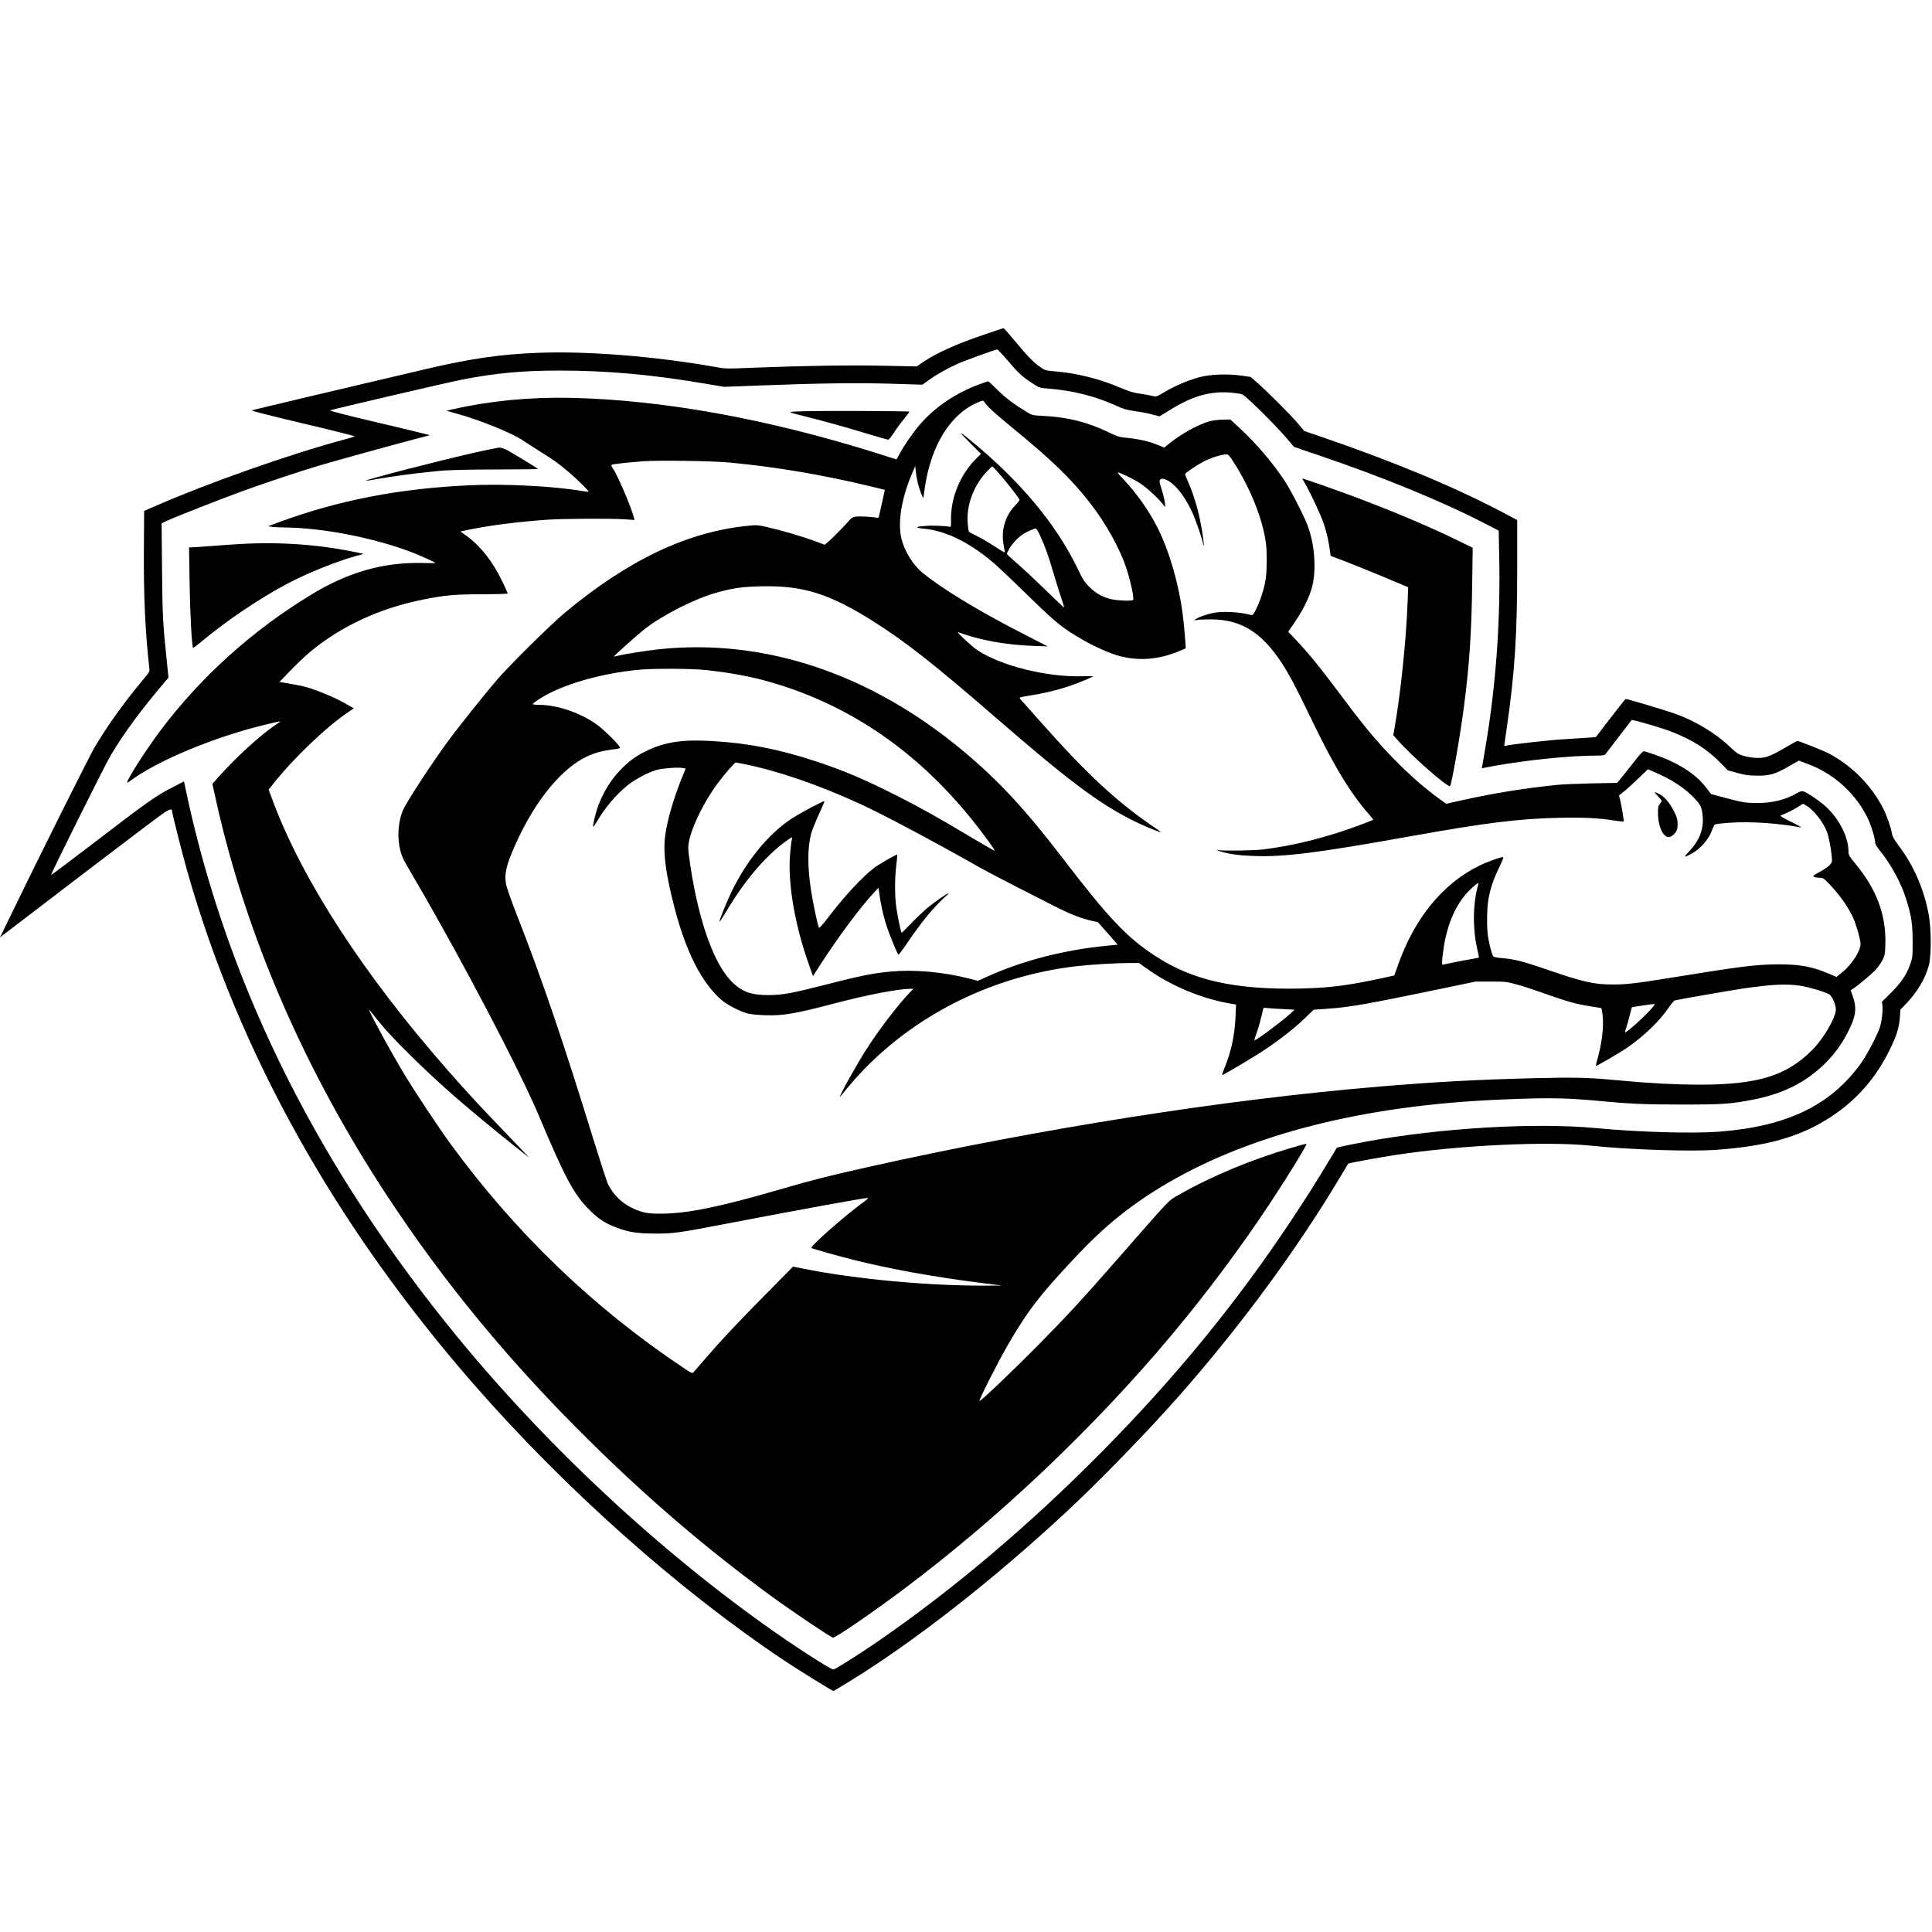 <svg version="1" xmlns="http://www.w3.org/2000/svg" width="2993.333" height="2993.333" viewBox="0 0 2245 2245"><path d="M1138.7 390.5c-28.9 10-50.4 19.8-65.4 29.8l-8.1 5.5-37.4-.8c-38.2-.9-93.9 0-152.8 2.3-31.2 1.3-31.6 1.3-44.4-1C761 414 682 407.7 625 410c-44.1 1.7-77.4 6.6-129 18.6-96.6 22.6-201.8 47.6-203.3 48.2-1.3.5 19.1 5.7 59.2 15.2 33.6 7.9 60.8 14.7 60.3 15.1-.4.3-6.1 2.1-12.7 3.8-62.1 16.6-157.6 50.3-218.7 77l-13.3 5.8-.3 42.9c-.4 55.6 1.6 98.6 6.3 139.4.6 4.5.5 4.6-9 16-20.1 24-39 50.4-54 75.4-6.5 10.8-65.7 129.4-101.1 202.5L0 1089.3l3.7-2.9c2.1-1.6 43.9-33.5 92.9-71 49-37.4 91.9-69.8 95.2-71.8 6.1-3.7 8.2-3.9 8.2-.9 0 2.6 11.6 48.5 17.5 69.3 60.1 211.6 172.2 412.3 333.4 597 106.3 121.7 238 238.9 360.6 320.7 15.7 10.5 55.8 35.3 57 35.3.2 0 8.2-4.8 17.7-10.6 76.1-46.7 167.5-118.1 253.8-198.4 38.3-35.7 93.3-92.3 130.1-134 71.1-80.7 136.5-169.5 186.4-253 5.5-9.1 10-16.6 10.1-16.8.4-.7 36.3-7.3 54.9-10.1 75.5-11.5 176.6-16.2 228.5-10.7 42.3 4.5 114.5 6.9 144.5 4.7 60.1-4.3 98.9-15.6 134.1-39 29.4-19.5 51.4-44.8 67.4-77.6 8-16.2 10.8-25.5 11.7-37.6l.6-8.7 6.8-7.1c12.8-13.3 21.9-28.7 26.1-43.8 3.1-11.1 3.1-42.3 0-59.3-5.4-29.7-17.4-57.2-35.3-80.9-4.8-6.5-6.9-10.2-7.4-13.3-1.3-7.5-5.6-20-10-28.9-13.8-27.4-37.2-50.9-64.7-65-7-3.5-33.3-13.9-35.3-13.9-.4 0-7.1 3.7-14.7 8.1-17.6 10.3-23.5 12.3-34.3 11.5-4.4-.3-10.8-1.4-14.3-2.5-5.5-1.7-7.5-3.1-15.7-10.9-16-15.3-40.6-30-64-38.2-12.4-4.3-55.6-17.2-56.5-16.8-.5.2-8.4 10.2-17.7 22.3l-16.9 22-8.9.7c-5 .4-17.5 1.2-28 1.8-16.8.9-63.1 6.1-67.7 7.6-1 .3-1.8.2-1.8-.3 0-.4 1.3-10 3-21.3 9.2-63.7 12-107 12-186.1v-54.6l-18.2-9.6c-55.1-29-124-57.7-206.8-86.2l-22.5-7.7-8-9.5c-8.2-9.7-35.9-37.4-47.6-47.5l-6.6-5.8-11.4-1.6c-16-2.2-35.1-1.5-48.1 1.9-12.6 3.3-28.9 10.2-40.7 17.3-9.3 5.5-9.4 5.6-13.8 4.5-2.5-.7-8.9-1.8-14.4-2.6-7.9-1.1-12.5-2.5-22.9-6.9-23-9.9-49.2-16.6-72.3-18.7-16.4-1.5-15.2-1.1-24.2-7.8-5.9-4.5-11.8-10.7-23.2-24.3-8.4-10.1-15.6-18.4-16-18.4-.5-.1-12.9 4-27.6 9.1zm31.6 27.7c12.8 15.1 17.2 19.2 28.6 26.7 8.7 5.7 9.1 5.9 17.8 6.5 29.5 2.3 55.3 8.7 79.8 19.8 9.2 4.2 12.8 5.2 22 6.5 6.1.8 15 2.5 20 3.8l8.9 2.3 10.1-6.2c31.3-19.7 53.7-25 83.7-20 3.2.5 6.7 3.4 23 19.2 10.5 10.3 23.7 24.1 29.3 30.6l10.2 11.9 31.4 10.7c70.9 24.1 139.3 52.1 187.4 76.8l19 9.8.6 28.9c1.6 75.1-3.6 148.6-15.6 220.5-1.9 11.3-3.7 21.9-4 23.6l-.7 3.1 12.8-2.4c38.8-7.1 88.9-12.2 120.3-12.3 6.9 0 9.7-.4 10.5-1.4.6-.8 7.6-9.9 15.5-20.3 7.9-10.3 14.7-19.1 15.1-19.6.8-.9 35 9.1 47.3 13.9 24 9.5 40.6 20.1 56.3 36.2l8.1 8.3 10.9 3c9.1 2.6 12.9 3.1 22.9 3.2 14.9.2 20.9-1.5 37.4-11l11.4-6.5 12.3 4.7c29.4 11.3 54.5 34.5 68 62.9 4 8.4 8.4 23.2 8.4 28.2 0 1.1 2.3 5 5.2 8.5 13.7 17 25.1 38.2 31.2 57.9 5.8 18.8 7 27.2 7.1 48 0 17.8-.1 18.8-2.8 26.5-4.3 12.2-10.7 21.6-22.5 33.3l-10.4 10.3.6 4.4c.8 5-.8 18.7-3 25.4-2.8 8.7-15.4 32.6-21.9 41.6-35.2 48.9-85.7 73.3-164.4 79.5-31.3 2.4-93.4.6-143.1-4.1-70.6-6.7-180.5-.3-266.6 15.5-10.4 1.9-22.5 4.3-26.9 5.3l-8 1.9-7.8 12.9c-19.1 31.6-26.2 42.7-44.2 70-63.8 96.3-134.6 182.9-221 270.4-83.6 84.6-172.3 159.7-259.9 220.1-21 14.5-50.3 33-52.2 33-3.3 0-47.5-28.6-79.2-51.3-135.3-96.6-266-220.5-371.1-351.7-156.7-195.6-258-404.3-303.6-625.7l-.7-3.3-12.6 6.5c-19.3 9.8-29.2 16.7-87.5 61.4-29.7 22.7-54.1 41.1-54.3 40.8-.7-.7 62.1-126.8 68.8-138.2 16.5-27.7 35.5-53.3 64.9-88l2.7-3.1-2.3-22.4c-4.2-40.1-4.7-49.7-5.2-103.8l-.5-53.2 6.8-3.1c11.4-5.2 62.7-25.3 86.6-34 28.5-10.3 63.8-22.1 89.3-29.8 17.7-5.3 97.2-27.2 114.5-31.6 3.6-.9 8.3-2.1 10.5-2.7l4-1.1-9-2.3c-4.9-1.3-31.4-7.6-58.8-14.1-31.8-7.5-49.2-12-48-12.5 3.4-1.4 137.8-32.7 153.3-35.7 38.8-7.6 70.4-10.5 113-10.5 55.7 0 107.9 4.7 170 15.3l21.5 3.6 42.5-1.6c66.6-2.6 112.8-3.2 152.2-2l35.7 1.1 8.2-5.9c8.7-6.2 19.5-12.3 31.9-18 7.5-3.5 44.4-16.9 46.7-17 .6-.1 5.9 5.4 11.6 12.1z"/><path d="M1138.5 446.4c-27.4 9.9-51.8 26.4-69.6 46.9-7.7 8.9-18.7 24.7-23.8 34.5l-3.3 6-4.1-1.2c-2.3-.8-10.9-3.5-19.2-6.1-126.9-39.9-248.9-61.9-355.5-64.2-47.4-1-93.7 3.5-136.9 13.3l-7.4 1.7 11.9 3.3c27.6 7.6 66.6 23.5 77.9 31.8 1.7 1.2 9.8 6.4 18 11.6 17.2 10.7 22.2 14.2 34.3 24.5 9.5 8 23.9 22.2 23.1 22.8-.2.3-3.8-.1-7.9-.8-32.7-5.6-88.9-8.5-130.5-6.6-81 3.7-151.1 17.2-220 42.4l-14 5.2 4.5.7c2.5.3 8.8.7 14 .7 46 .4 106.5 12.4 151 29.8 10 4 25 10.9 25 11.6 0 .1-6.9.1-15.2-.1-45.1-1-85.5 10.4-128.3 36.3-68.5 41.3-129.3 96-176.5 159-14.2 19-30.8 44.3-37.1 56.6-2.2 4.5-2 4.4 5.1-.6 27.9-19.9 79.4-42.3 131.7-57.5 14.1-4 39.5-10.2 40-9.7.1.2-2.6 2.2-6 4.4-16.6 11-45.3 37.2-65.2 59.5l-7.7 8.8 4.7 21.2c34.7 155.2 102.4 311.4 198.3 457.3 66.3 100.8 141.6 192.2 233.4 283 69.9 69.2 138.3 127.7 213.8 182.8 23.4 17 68.9 47.7 70.9 47.7 3.3 0 45.6-29 80.9-55.4 112.1-83.9 222.7-188.8 313.3-297.1 40.8-48.8 81.4-103.3 115.5-155.1 19.4-29.3 41.7-65.8 40.5-66.2-.5-.2-8 1.7-16.5 4.3-47.8 14-94 33.3-131.6 54.8-13 7.5-6.9 1.1-71.4 74.7-41.6 47.5-59 66.4-91.1 98.9-32 32.4-68.9 67.5-69.4 66-.5-1.7 22.8-47.7 33.5-65.9 23-39.3 36.2-56.6 76-99 18.7-20 35.7-36.1 52.3-49.4 81.7-65.5 197.3-108.9 339.1-127.1 40.6-5.2 75.3-7.8 125.2-9.6 37.5-1.3 58.7-.8 89.3 2 41.5 3.9 56.7 4.6 101.5 4.6 48 0 56.2-.6 84-6.1 32.8-6.6 58.9-19.6 79.9-39.9 12-11.6 20.5-23 28-37.5 9.8-18.9 11-28.1 5.9-42.9l-2.3-6.4 2.5-1.6c6.4-4.1 22-17.3 26.7-22.4 2.8-3.1 6.4-8.3 8-11.5 2.5-5.2 2.8-6.9 3.1-18.2.9-34.1-10.3-63.9-35.1-93.7-6.6-7.9-7.7-9.8-7.7-13 0-17.2-10-37.4-25.8-52.5-6.5-6.2-22.6-17.2-26.7-18.2-1.9-.5-3.9 0-6.9 1.8-13.6 7.9-29.4 11.9-47.1 11.7-13.7-.1-16.4-.5-39.1-6.6l-14.1-3.8-5.2-6.8c-9.5-12.5-22.6-22.4-40.5-31-9.8-4.7-29.8-11.9-32.9-11.9-.9 0-5.9 5.7-11.2 12.6-5.4 6.9-11.9 15.1-14.5 18.3l-4.8 5.8-29.4.6c-16.1.4-34 1.1-39.8 1.7-36 3.6-73 9.5-107 17l-22.5 5-4.5-3.2c-29.7-20.9-62.4-52.4-90.7-87.5-5.3-6.5-18.7-24-29.9-39-22.4-30-35.4-45.8-49.3-60.5l-9.2-9.7 6.4-9.3c11-15.9 19-32.3 21.8-44.6 4.7-20.9 2.2-49.8-6.2-70.9-5-12.6-19.4-40.4-26.6-51.3-13.9-20.8-32.7-42.9-52-60.7l-10.6-9.8-8.6.1c-4.7.1-11.5.9-15.1 1.8-13.1 3.5-33.4 14.7-47.3 26l-5.8 4.7-7.4-3c-9.7-4.1-21.6-6.8-35-8.2-10.4-1-11.7-1.4-23-6.9-23.9-11.5-46.9-17.3-75-18.7-12.9-.6-13-.7-19.5-4.6-15.4-9.4-25.1-16.7-34.2-25.9-5.4-5.4-10.1-9.8-10.5-9.8-.4.1-4.9 1.6-9.8 3.4zm10.5 26.9c2.5 2.8 14.2 12.9 26 22.6 46.7 38.2 69.4 60.1 90.9 87.6 19 24.3 35.1 53.2 43 77 5 15 9.3 35.7 7.7 36.7-1.9 1.3-16.8.8-24.1-.7-10.5-2.2-19-6.8-26.6-14.4-5.7-5.7-7.5-8.5-13.3-20.6-25.2-52.4-66.7-102.1-124.9-149.9-5.9-4.9-11-8.6-11.2-8.4-.2.2 4.9 5.7 11.5 12.3l11.9 11.9-4.9 4.8c-19.3 19-30.7 46.7-29.9 73.2.1 5.4-.2 7-1.1 6.8-4.7-1.1-21.7-1.8-28-1.1-4.1.4-8.1.8-8.7.8-.7.1-1.3.5-1.3 1 0 .4 3.3 1.1 7.3 1.4 26.2 2.2 56 17.3 85 43.1 5.3 4.8 21.3 20 35.5 33.9 33.4 32.7 40.8 38.6 65.1 52.6 13.8 7.9 31.2 15.5 41.6 18.3 22.8 6.1 45.9 4.3 69.3-5.4 4.3-1.7 7.8-3.2 7.9-3.3.5-.3-1.8-27.3-3.3-39-4.5-35.6-15.5-73.7-29.1-100.9-9.8-19.5-24.3-40.2-39-55.7-4.7-4.9-8.1-8.9-7.5-8.9 2.7 0 17.9 7.3 25.7 12.4 8.3 5.5 20.7 16.8 26.9 24.6l2.7 3.5-.5-5.4c-.3-2.9-2-9.8-3.7-15.2-2.6-8.2-2.9-10.2-1.9-11.4.9-1.1 2.2-1.4 4.4-.9 10 2.2 23.3 17.6 32.8 38.2 4.3 9.3 12.8 34.1 12.8 37.5 0 1.1.2 1.8.6 1.5.8-.8-1.4-16.6-4.3-30.3-2.9-14.1-8-30.5-13.4-42.9-2.2-4.9-3.9-9.2-3.9-9.6 0-1.2 13-10.1 21.3-14.5 8.2-4.4 21.2-8.5 26.8-8.5 2.5 0 3.6 1.3 10.4 12.2 18.4 29.6 31.7 63.3 35.4 90.1 1.6 11.4 1.4 33.9-.4 44.3-1.9 10.9-6.2 23.9-11 33.5-3.4 6.7-3.8 7-6.3 6.4-13.8-3.6-33-4.5-44.2-2.1-7.8 1.7-16.9 5-19.6 7.1-1.8 1.5-1.7 1.6 1.6.9 1.9-.4 9.1-.7 16-.7 34.9.1 58.8 14.8 82.2 50.4 8.5 12.9 17.4 29.7 32.8 61.8 27.6 57.6 46.9 89.5 68.9 114.5 2.9 3.2 5 6 4.8 6.2-.2.2-6.2 2.6-13.3 5.3-39.4 14.9-78.1 24.7-114.9 29.2-10.7 1.3-45.4 1.8-52 .7-3.1-.5-2.7-.2 2 1.3 10.1 3.3 22.2 5 40 5.6 35.7 1.2 74.1-3.7 183-23.2 85.1-15.3 125.3-20.3 171.5-21.2 29.1-.6 46 .3 64.9 3.3 5.2.8 9.6 1.3 9.8 1 .5-.5-2.4-18.8-4.1-25.2l-1.3-5.1 5.3-4.2c3-2.3 10.6-9.2 16.8-15.2l11.5-11 6.3 2.7c20.5 8.6 36.5 18.9 48 31.2 7.3 7.8 8.5 10.5 9.4 21.7 1.2 14.1-4.2 27.8-15.7 39.7-7 7.2-6.5 7.8 2.5 2.9 10.4-5.5 20.3-16.8 24.1-27.6 1-2.8 2.3-5.5 2.9-6.2.7-.7 7.6-1.6 18.2-2.3 23.7-1.6 55.7.5 82.2 5.5 1.5.3-3.6-2.6-11.3-6.4-11.1-5.5-13.6-7.1-12-7.7 5.8-2.1 14.8-6.5 19.9-9.8l5.8-3.7 4.2 2.5c8.2 4.8 19.4 19.1 23.5 30.1 2.2 5.8 4.6 18.2 5.6 28.6.6 6.4.5 6.8-2.3 10-1.6 1.9-6.6 5.3-11.1 7.7-4.4 2.4-8.1 4.7-8.1 5.2 0 1 3.7 2 8.2 2 3.3 0 4.5.9 12.8 9.7 10.7 11.5 20.6 25.8 25.5 37 4 9.3 8.5 25.3 8.5 30.3 0 8-10.3 23.9-21 32.6l-7 5.6-8.2-3.5c-19.8-8.5-34.3-11.2-59.3-11.1-26 .1-42.1 2.1-126.5 15.8-38.8 6.3-50.3 7.6-65.5 7.6-22.7 0-34.4-2.7-80-18.4-24.4-8.4-35.7-11.3-48.8-12.2-4.8-.4-9.4-1.2-10.2-1.8-1.6-1.3-5-13.8-6.5-24.1-1.5-10.5-1.2-32 .5-42.1 2.2-12.6 5.8-23.4 12.5-37.3 4-8.2 5.5-12.1 4.5-12.1-3.3 0-18.8 5.6-27.7 10-42.3 20.8-75.3 61.2-94.3 115.5l-4.3 12-12.3 2.7c-39.9 8.8-63.2 11.8-96.9 12.5-75.8 1.5-125.2-9.5-168.1-37.6-33.6-21.9-53.9-43.3-108.6-114.6-43.5-56.7-73.9-89.4-114.3-123.2-108.2-90.6-231.7-131.9-354.9-118.8-14.5 1.6-40.3 5.7-47.5 7.6-2.1.6-3.9.9-4.1.7-.6-.5 28.5-26.4 37-32.9 20.8-15.9 57.7-34.5 82-41.2 19.3-5.4 29.8-6.9 52-7.4 48.5-1.1 79.3 8.5 130 40.5 37.9 23.9 71.3 50.2 144.5 113.7 81.5 70.7 116.3 96.8 155.4 116.9 11.5 5.9 33.4 15.1 34.1 14.4.2-.2-1.3-1.5-3.3-2.8-46-30.8-80.6-62.7-138.1-127.5-11.3-12.7-21-23.7-21.8-24.6-1.2-1.4-.3-1.8 9.3-3.3 16.6-2.5 32.7-6.3 47.1-11.1 11.4-3.8 28.3-10.8 28.3-11.7 0-.2-5.7-.1-12.7 0-41.1 1.2-95.4-12.5-122.1-30.7-6.8-4.6-24.9-21.7-21.7-20.5 24.6 9.3 55.4 14.8 88.5 16l15.5.5-30-15.4c-50.7-25.9-93.6-52.1-115.7-70.3-10.8-9-20.2-24-24-38.3-5-18.9-.6-47 11.9-76.6l3.8-9 .7 6.5c.9 8.7 3.4 18.7 6.3 25.7 1.3 3.2 2.4 5.4 2.5 4.9 0-.5.7-5.6 1.6-11.5 7.3-50 30.1-86.5 62.3-99.8 5.2-2.1 5.7-2.1 6.6-.6.6.9 3 3.9 5.5 6.6zm-302 64.1c53.8 5 109.5 14.4 164.4 27.7l16.8 4.1-.6 2.7c-.3 1.4-1.7 7.8-3.1 14.1-1.4 6.3-2.8 12.6-3.1 13.9-.4 1.8-.9 2.2-2.7 1.7-3.7-1.1-21.2-1.9-25.1-1.2-2.4.5-4.7 1.9-6.4 3.9-5.1 6-19.7 20.9-24.3 24.8l-4.6 3.9-12-4.5c-14.5-5.3-38.5-12.3-54.7-16-11.2-2.5-12.4-2.6-22.8-1.5-70.2 7-138.8 39.7-212.8 101.3-16.7 14-65.1 61.8-79.4 78.7-14.5 17-42.8 52.4-55.1 69-17.6 23.9-45.4 66.1-52 78.9-8.8 17.5-8.7 45.1.3 61.5 1.5 2.8 7.8 13.6 13.9 24.1 55.6 95.6 119.8 218.3 142.7 272.5 30.9 73.3 40.6 91.2 59.1 109.5 9.8 9.8 17.6 14.8 30 19.6 14.4 5.6 24.7 7.3 46 7.3 21.3.1 26.1-.6 87.5-12.4 81-15.5 154.9-29 159.4-29 1.1 0-1.4 2.3-6 5.6-19.6 14.1-61.4 50.9-59.6 52.5.9.9 31.6 9.5 50.7 14.3 42 10.4 94.5 19.9 148.5 26.6l22.5 2.8-18 .1c-66.4.4-151.3-7.4-212-19.5l-13-2.6-30.3 30.7c-34.7 35.2-53.3 54.9-71 75.5-6.9 8-13.3 15.3-14.2 16.4-1.7 1.7-2.1 1.6-12.6-5.5-104.8-70.1-194.7-156.7-270.4-260.4-13.5-18.6-40.3-58.9-52.8-79.6-18-29.9-46.3-82.3-40.5-74.9 1.6 1.9 6.4 8 10.8 13.5 14.3 17.9 52.4 55.6 86 85 15.8 13.9 49.4 41.8 68.5 56.9 9.6 7.7 18.4 14.6 19.5 15.5 1.1.9-9.7-10.6-24-25.4-31.6-32.8-47.6-50.1-69.5-75-98.2-111.9-168.6-220.1-203.5-312.6l-5.3-14.3 4.6-5.9c23.3-29.8 62.3-67.1 88.4-84.6l5.9-4-6.8-3.9c-9.8-5.7-16-8.7-28.1-13.6-14.6-6-23.4-8.5-38.6-11l-12.9-2.2 12.9-13.3c7.1-7.3 17.1-16.9 22.4-21.3 36.1-30.2 81.3-51.1 132-61.2 25.6-5.1 36.5-6 68.3-6.1 16.3 0 29.7-.4 29.7-.9 0-.4-2.7-6.5-6-13.4-11-23-25-41-40.8-52.7l-8.2-6 10.9-2.2c26-5.2 56.2-9 90.1-11.4 19-1.3 75.6-1.6 90.9-.4l10.4.7-.7-2.8c-3.2-12.5-19.1-49.7-24.7-57.5-1.6-2.4-1.9-3.3-.9-3.9 1.3-.8 19.7-2.8 37.5-4.1 17.8-1.2 78.9-.3 98.5 1.5zm316.1 15.3c8.8 10.3 20.7 25.6 21.6 27.9.2.6-2.1 3.7-5.1 6.8-10.9 11.1-16.1 27.5-13.8 43.3.6 4.3 1.5 8.8 1.8 10.1.6 2-1.3 1-11.5-5.7-6.7-4.4-16.1-9.9-20.9-12.2-4.8-2.3-9-4.6-9.4-5.2-.3-.6-1-4.7-1.3-9.2-1.8-20.7 6.4-43.3 21.5-59.8 3.4-3.7 6.6-6.7 7.1-6.7.4 0 5 4.8 10 10.7zm45.2 69c6.2 13.4 9.6 23 16.2 45.3 3.5 11.8 7.7 25.3 9.4 30 1.6 4.7 2.8 8.6 2.6 8.9-.2.2-10.2-9.2-22.2-20.9s-26.9-25.6-33-30.8c-6.2-5.3-11.3-10.1-11.3-10.6 0-.6 1.3-3.4 3-6.2 3.3-5.9 10.6-13.5 16.2-17 3.9-2.5 12.4-6.2 14.4-6.3.6-.1 2.7 3.4 4.7 7.6zM819.1 778.5c23.5 2.3 49.1 6.8 68.9 12.1 94.7 25.6 175.8 80 241.9 162.4 13.4 16.7 26.6 34.9 25.9 35.6-.3.2-12.4-6.7-26.9-15.4-35.9-21.6-60.2-35.2-86.9-48.7-38.2-19.2-61.9-29.3-94.5-40-42.2-14-80.3-21.3-121.9-23.5-32.9-1.8-52.9 1.3-73.5 11.1-12.7 6-21.4 12.4-31.5 22.9-11.2 11.8-20 26.2-25.9 42.5-2.8 7.9-6.2 22.3-5.4 23.1.3.3 2.3-2.6 4.6-6.4 9.3-15.9 22.3-31.2 35.5-41.8 8.9-7.1 24.7-15.4 34.1-17.9 6.9-1.8 24.6-3.1 29.8-2.1l3.5.6-5 12.3c-10.7 26.5-18.5 55.5-19.5 72.2-1.2 19.1 2.2 41.6 11.7 78 13.2 51 31.9 87.3 54.8 106.8 6.5 5.5 20.9 12.9 29.7 15.3 3.6 1 11.8 1.8 20.5 2.1 21.2.7 34.6-1.6 83-14.3 36.1-9.5 72.4-16.4 85.8-16.4h3.6l-4.6 4.7c-13.2 13.7-36.1 43.7-49.7 65.1-12 18.7-31.1 53.1-31.1 55.7 0 .3 3.6-4 8.1-9.6s13.4-15.6 19.8-22.2c64.4-66.4 152.9-109.3 248.1-120.1 16-1.8 46.2-3.6 61-3.6h10.5l8.5 6.1c28.3 20.3 63.9 35.3 97.4 41l6.9 1.2-.6 14.1c-.9 21.2-4.8 39.8-12.6 59-3.1 7.8-3.5 9.3-1.9 8.5 8.6-4.6 35.5-20.6 44.8-26.7 18.2-11.8 37.6-26.8 49.5-38.3l11-10.6 16-1.1c26.8-2 43.9-5 127.5-22.3l44.5-9.3h17.5c16.1-.1 18.4.1 28.5 2.8 6.1 1.5 20.5 6.2 32 10.3 28.6 10.1 38.4 12.9 54.6 15.5l13.7 2.2.7 3.1c2.6 12.8.9 33.3-4.4 53-1.7 6-2.9 11-2.8 11.2.6.5 27.8-15.3 35.8-20.8 19.8-13.6 38-31 48.4-46.3 3.2-4.7 6.6-8.8 7.4-9 3.7-1.1 65-11.8 80.6-14.1 33.1-4.7 49.3-5.5 65.8-3 9.8 1.5 29.2 7.3 33.4 10 3.3 2.2 7.5 11.7 7.6 17.2 0 9.6-13.9 33.6-27.4 47.3-30 30.3-63.7 40.5-132.4 40.4-27.6-.1-56.3-1.6-91.5-4.9-37.8-3.5-50.6-3.8-99.8-2.6-66.1 1.6-114.7 4.3-179.2 9.7-179.7 15-394.3 48.8-594.3 93.5-44.2 9.9-65.3 15.2-100.2 25.4-72.1 21-108.7 28.5-140 28.8-15.6.2-22.1-1.1-33.5-6.4-12.2-5.7-22.1-15.3-28.3-27.5-1.4-2.8-8.6-24.8-16.1-49-36-117-61.5-191.8-90.6-265.8-5.6-14.2-10.8-29-11.7-33-2.7-12.8-.2-23.3 11.2-48.6 22.5-49.8 53-87.1 82.5-100.9 9.8-4.5 16.7-6.4 29.7-8.2 8.8-1.1 9.2-1.3 8.2-3.2-2.1-3.9-17.5-19.1-25-24.7-19.3-14.4-46.9-24-69.1-24-3.7 0-6.8-.4-6.8-.9s3.7-3.3 8.3-6.2c25.3-16.3 70.6-29.5 115.7-33.7 15.9-1.5 59.1-1.4 76.1.3zM865.6 888c39.3 8.1 85.2 23.9 132.9 45.7 27.5 12.6 80.6 40.8 140.5 74.6 6.9 3.9 25.1 13.5 40.5 21.3 15.4 7.8 35.4 18 44.5 22.7 18.2 9.4 32.4 15 44.1 17.6l7.6 1.6 11.6 13.1 11.5 13.1-12.1 1.2c-50 4.9-97.3 17-138.8 35.6l-11.6 5.2-10.9-2.8c-30.6-7.6-63-10.5-90.9-7.9-20.5 1.9-35.5 5-79.5 16.3-33.9 8.7-46.4 11-62 11-19.4.1-30.3-3.7-41.3-14.2-18.3-17.4-33.9-55.3-44.6-108.1-3.6-17.6-7.2-41.7-7.3-48.5-.4-15.5 15.8-50.7 34.7-76C842.4 899 853.7 886 855 886c.4 0 5.2.9 10.6 2zm852 140.2c-6.1 21.6-6.5 50.1-1.2 73.9 1.3 5.7 2.3 10.5 2.1 10.7-.1.1-4.4.9-9.5 1.8-5.1.8-14.4 2.6-20.7 3.9-6.3 1.4-11.8 2.5-12.2 2.5-1.3 0 .9-19 3.5-30.8 5.8-26.3 16.7-46.3 32.7-60.1 5.5-4.7 6.2-4.9 5.3-1.9zm202.6 142.5c-6.5 8.1-30.7 30.1-31.9 28.9-.2-.1.4-2.3 1.2-4.7.9-2.4 2.7-8.8 4-14.3 1.4-5.4 2.6-10 2.7-10.1.5-.4 26.3-4.2 26.7-3.9.2.2-1 2-2.7 4.1zm-428.7 1.9l12.9.7-5.3 4.8c-9 8.4-39.3 30.9-41.5 30.9-.3 0 .7-3.5 2.3-7.8 2.4-6.5 5.5-17.6 7.7-28.1.5-2.2.8-2.3 5.7-1.7 2.9.3 11 .9 18.2 1.2z"/><path d="M1926.3 924.9c2.6 2.8 4.7 5.3 4.7 5.6 0 .3-1 2-2.2 3.6-2 2.6-2.3 4.3-2.2 11.3.2 18.3 8.5 31.7 16.1 26 5.3-4 6.8-7 6.7-13.9 0-5.2-.7-7.7-3.7-13.7-6.2-12.6-12.8-19.6-21.3-22.8-2.5-1-2.2-.5 1.9 3.9zM942 938.6c-8 4.2-18.1 10-22.5 12.9-27.2 18-53 49.8-70.5 87-5.6 11.8-13 30.4-13 32.7 0 .7 3.9-5.3 8.6-13.2 20.7-34.7 44-62.2 67.5-79.7 4-2.9 7.5-5.3 8-5.3.4 0 .3 1.7-.2 3.7-.5 2.1-1.3 9.7-1.9 17-2.6 34 5.8 82.4 22.8 129.6l3.9 10.9 9.9-15.4c19.3-29.8 45.1-64.5 60.2-80.8l6-6.5.7 5c1.6 12.6 4.8 27.1 8.1 37.5 3.4 10.9 12.7 33.6 14.3 35.3.4.4 5-5.7 10.3-13.5 15.5-23.1 31.1-42.1 43.5-53.1 3-2.6 5.1-4.7 4.6-4.7-1.8 0-16.4 10.1-25 17.3-5 4.3-13.7 12.5-19.2 18.4-5.6 5.8-10.3 10.4-10.5 10.2-.8-.9-4.6-19-6-29-2-13.4-2-34-.1-49.4.8-6.5 1.3-12.1 1-12.3-.7-.7-20.4 10.6-26.5 15.1-13.6 10.2-35.4 33.7-53.8 58-5.3 7-10 12.3-10.4 11.9-1.4-1.4-7.5-30.5-9.7-45.7-3.9-27-3.7-47.7.5-64 .9-3.3 4.7-12.9 8.5-21.3s6.9-15.4 6.9-15.7c0-1.1-2.1-.2-16 7.1zM933 477.9c-19.9.7-20.2.3 5 6.6 20.1 5 46.6 12.4 71.8 20.1 11.6 3.5 21.8 6.4 22.5 6.3.6 0 3.6-3.8 6.6-8.3 2.9-4.6 8.2-11.8 11.8-16.1 3.5-4.2 6.2-7.9 6-8.2-.8-.7-104.1-1.1-123.7-.4zM553 525.6c-42.3 9.5-128.8 31.9-127.7 33 .2.2 5-.5 10.7-1.6 19.1-3.4 46.2-7.1 62-8.5 3.6-.3 7.9-.8 9.5-1 9.1-1.3 35-2 74.2-2 24.3 0 43.9-.3 43.5-.6-2.2-1.8-31.6-19.7-36.4-22.1-3.1-1.5-7-2.8-8.5-2.7-1.5 0-13.8 2.5-27.3 5.5zM1516.1 561.2c6.6 11.3 19 37.8 22.3 47.8 3.3 10.4 5.9 21.6 7.1 31.7l.7 5.2 7.1 2.7c15.7 5.9 43.2 17 62.6 25.2l20.4 8.6-.7 18.1c-1.5 42.1-8.1 105.7-15.1 145.4l-1.5 8.4 6 6.7c16.3 18.4 57.8 54.7 60 52.4 1.9-2.1 12.2-61.1 16.4-94.4 6.1-47.3 8.5-84 9.3-140l.6-42.5-19.9-9.7c-33.8-16.4-75.6-33.9-120.4-50.6-18.8-7-56.5-20.2-57.6-20.2-.3 0 1 2.4 2.7 5.2zM279.5 632.1c-8.2.5-23.7 1.5-34.2 2.4-10.6.8-20.7 1.5-22.4 1.5h-3.2l.6 40.7c.5 35.6 2.6 74.5 4.1 76.1.3.2 4.2-2.7 8.8-6.5 30-25.1 67.8-50.6 100.8-68.1 22.8-12.1 55.8-25.4 78.5-31.8l10-2.8-6-1.3c-45-9.5-89.2-12.8-137-10.2z"/></svg>